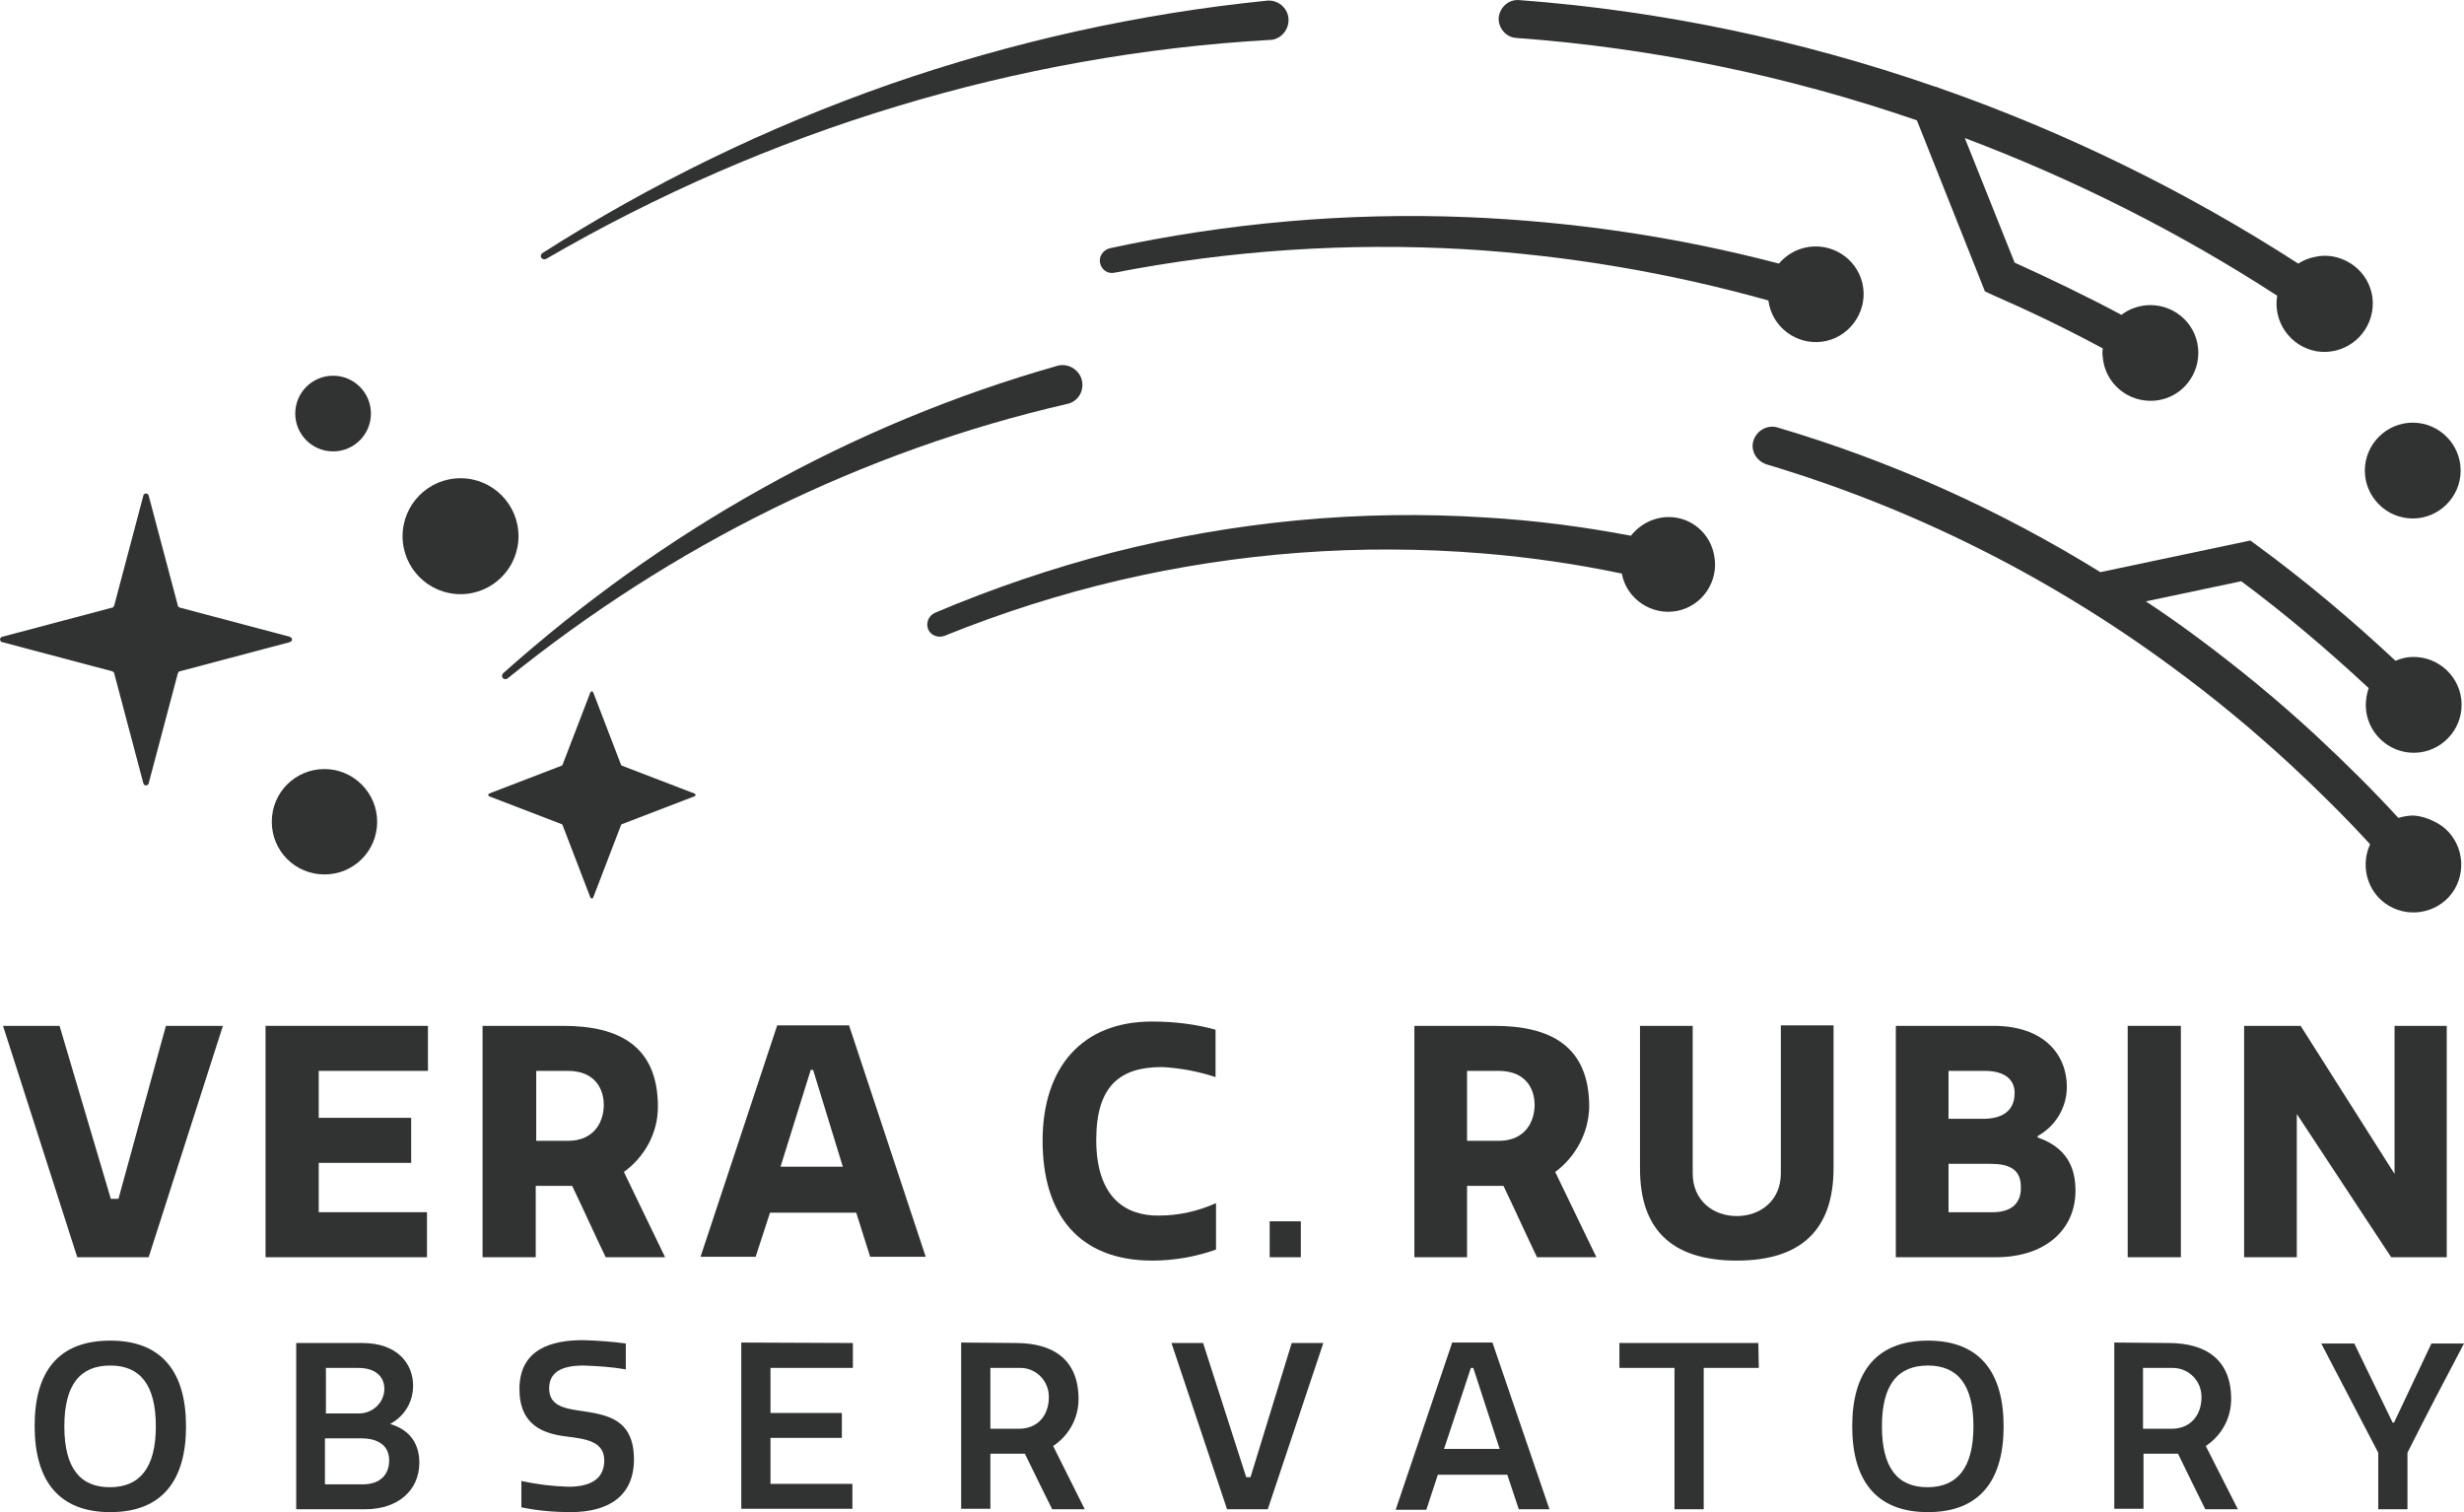 <?xml version="1.0" encoding="UTF-8"?><svg id="Layer_1" xmlns="http://www.w3.org/2000/svg" viewBox="0 0 514.33 315.62"><path d="M67.73,160.52c-6.1,0-11,4.9-11,11s4.9,11,11,11,11-4.9,11-11h0c0-6-4.9-11-11-11Z" style="fill:#313333;"/><circle cx="69.53" cy="86.32" r="7.9" style="fill:#313333;"/><circle cx="96.13" cy="111.92" r="12.1" style="fill:#313333;"/><path d="M60.53,132.92l-23-6.1c-.2-.1-.4-.2-.4-.4l-6.1-23c-.1-.3-.4-.5-.7-.4-.2,.1-.4,.2-.4,.4l-6.1,23c-.1,.2-.2,.4-.4,.4L.43,132.92c-.3,.1-.5,.4-.4,.7,.1,.2,.2,.4,.4,.4l23,6.1c.2,.1,.4,.2,.4,.4l6.1,23c.1,.3,.4,.5,.7,.4,.2-.1,.4-.2,.4-.4l6.1-23c.1-.2,.2-.4,.4-.4l23-6.1c.3-.1,.5-.4,.4-.7,0-.1-.2-.3-.4-.4Z" style="fill:#313333;"/><path d="M144.93,165.62l-15.1-5.8c-.1,0-.1-.1-.2-.2l-5.8-15.1c-.1-.2-.2-.2-.4-.2-.1,0-.1,.1-.2,.2l-5.8,15.1c0,.1-.1,.1-.2,.2l-15.1,5.8c-.2,.1-.2,.3-.2,.4s.1,.1,.2,.2l15.1,5.8c.1,0,.1,.1,.2,.2l5.8,15.1c.1,.2,.2,.2,.4,.2,.1,0,.1-.1,.2-.2l5.8-15.1c0-.1,.1-.1,.2-.2l15.1-5.8c.2,0,.3-.2,.2-.4,0-.1,0-.2-.2-.2Z" style="fill:#313333;"/><path d="M114.03,54.02c23.1-13.4,47.6-24.1,73.1-31.8,25.4-7.7,51.6-12.4,78.1-13.9h.2c2.2-.3,3.8-2.4,3.5-4.7-.3-2.1-2.2-3.6-4.3-3.5-26.9,2.7-53.4,8.6-79,17.5-25.4,8.9-49.7,20.7-72.4,35.2-.3,.2-.5,.7-.2,1,.2,.3,.6,.4,1,.2h0Z" style="fill:#313333;"/><path d="M316.53,7.92c28.5,2.1,56.6,7.9,83.6,17.2l14.2,35.7,1.5,.7c7.8,3.4,15.5,7.1,23.1,11.2-.1,.6-.1,1.2,0,1.9,.5,5.5,5.4,9.5,10.9,9s9.5-5.4,9-10.9-5.4-9.5-10.9-9c-1.9,.2-3.7,.9-5.1,2-7.3-3.9-14.8-7.5-22.3-10.9l-10.4-26c22.8,8.6,44.7,19.6,65.2,32.9-.9,5.4,2.7,10.6,8.2,11.6,5.4,.9,10.6-2.7,11.6-8.2s-2.7-10.6-8.2-11.6c-1.2-.2-2.5-.2-3.7,.1-1.2,.2-2.4,.7-3.5,1.4-23.4-15.1-48.5-27.4-74.8-36.6-.4-.2-.8-.3-1.2-.4C375.73,8.32,346.63,2.22,317.13,.02c-2.2-.2-4.1,1.5-4.3,3.7-.1,2.2,1.6,4.1,3.7,4.2h0Z" style="fill:#313333;"/><path d="M223.13,84.22c2.2-.7,3.3-3,2.6-5.2-.7-2-2.8-3.2-4.9-2.7-21.5,6.1-42.2,14.7-61.7,25.6-19.4,10.8-37.5,23.8-54.1,38.6-.3,.3-.3,.7-.1,1,.3,.3,.7,.3,1,.1,17.1-13.8,35.6-25.7,55.3-35.4,19.6-9.6,40.2-17,61.5-21.9l.4-.1Z" style="fill:#313333;"/><path d="M229.63,54.92c.3,1.4,1.6,2.3,3,2,24.1-4.7,48.7-6.3,73.2-4.9,21.4,1.3,42.6,4.9,63.3,10.7,.7,5.5,5.8,9.3,11.2,8.6s9.3-5.8,8.6-11.2c-.7-5.5-5.8-9.3-11.2-8.6-2.5,.3-4.8,1.6-6.4,3.5-21.3-5.6-43.1-8.8-65.1-9.7-25-1-50.1,1.2-74.6,6.5-1.4,.4-2.3,1.7-2,3.1Z" style="fill:#313333;"/><path d="M348.33,107.92c-3.1,0-6,1.5-7.9,3.9-10-1.9-20-3.2-30.2-3.8-26.2-1.7-52.5,.8-78,7.3-12.7,3.3-25.1,7.5-37.1,12.6-1.3,.6-1.9,2.1-1.4,3.4s2.1,1.9,3.4,1.4h0c11.9-4.8,24.1-8.7,36.5-11.6,24.9-5.8,50.5-7.7,76-5.6,9.7,.8,19.4,2.2,28.9,4.2,1,5.3,6.2,8.8,11.5,7.8s8.8-6.2,7.8-11.5c-.8-4.7-4.8-8.1-9.5-8.1h0Z" style="fill:#313333;"/><path d="M503.63,108.22c5.5,0,10-4.5,10-10s-4.5-10-10-10-10,4.5-10,10,4.5,10,10,10Z" style="fill:#313333;"/><path d="M503.83,170.22c-1.1,0-2.2,.2-3.2,.5-5.5-6-11.3-11.7-17.2-17.2-8-7.4-16.4-14.3-25.2-20.8-3.4-2.5-6.8-4.9-10.3-7.2l19.9-4.2c9.3,6.9,18.1,14.4,26.6,22.3-.4,1.2-.6,2.4-.6,3.7,.1,5.5,4.7,9.9,10.2,9.8,5.5-.1,9.9-4.7,9.8-10.2-.1-5.5-4.7-9.9-10.2-9.8h0c-1.2,0-2.4,.3-3.6,.8-9.1-8.5-18.7-16.6-28.8-24l-1.5-1.1-31.3,6.6c-21-13-43.7-23.2-67.4-30.2-2.1-.6-4.3,.6-5,2.7s.6,4.3,2.7,5c30.5,9.1,59.2,23.5,84.8,42.4,8.6,6.3,16.8,13.1,24.6,20.3,5.7,5.3,11.3,10.8,16.6,16.6-2.3,5-.2,11,4.8,13.3s11,.2,13.3-4.8,.2-11-4.8-13.3c-1.4-.7-2.8-1.1-4.2-1.2h0Z" style="fill:#313333;"/><polygon points="24.73 250.22 23.13 250.22 12.43 214.12 .63 214.12 16.13 262.42 31.03 262.42 46.53 214.12 34.63 214.12 24.73 250.22" style="fill:#313333;"/><polygon points="55.43 262.42 89.13 262.42 89.13 253.02 66.53 253.02 66.53 242.72 85.83 242.72 85.83 233.32 66.53 233.32 66.53 223.52 89.33 223.52 89.33 214.12 55.43 214.12 55.43 262.42" style="fill:#313333;"/><path d="M137.33,231.02c0-12.7-8.1-16.9-19.8-16.9h-16.8v48.3h11.1v-14.9h7.6c2.4,5,4.6,9.9,7,14.9h12.4l-8.6-17.8c4.4-3.2,7.1-8.2,7.1-13.6Zm-18.8,7.1h-6.6v-14.6h6.6c5.7,0,7.5,3.8,7.5,7.1s-1.8,7.5-7.5,7.5h0Z" style="fill:#313333;"/><path d="M162.23,214.02l-16,48.3h11.5l3-9.2h18l2.9,9.2h11.6l-16-48.3h-15Zm.7,29.5l6.3-20.2h.5l6.2,20.2h-13Z" style="fill:#313333;"/><path d="M228.83,237.92c0-11.1,4.8-15.2,13.7-15.2,3.8,.2,7.6,.9,11.2,2.1v-9.9c-4.3-1.2-8.8-1.7-13.3-1.7-14.5,0-22.8,9.5-22.8,24.9s7.6,25,22.9,25c4.5,0,9.1-.8,13.3-2.3v-9.7c-3.8,1.7-7.8,2.6-11.9,2.6-6.8,.1-13.1-3.6-13.1-15.8Z" style="fill:#313333;"/><rect x="265.03" y="254.92" width="6.5" height="7.5" style="fill:#313333;"/><path d="M331.73,231.02c0-12.7-8.1-16.9-19.8-16.9h-16.7v48.3h11v-14.9h7.6c2.4,5,4.6,9.9,7,14.9h12.4l-8.6-17.8c4.3-3.2,7-8.2,7.1-13.6Zm-18.9,7.1h-6.6v-14.6h6.6c5.7,0,7.5,3.8,7.5,7.1s-1.8,7.5-7.5,7.5Z" style="fill:#313333;"/><path d="M371.73,244.92c0,5.6-4.2,8.9-9.2,8.9s-9.2-3.3-9.2-8.9v-30.8h-11v29.8c0,12.3,6.2,19.2,20.2,19.2s20.2-7,20.2-19.3v-29.8h-11v30.9Z" style="fill:#313333;"/><path d="M425.33,237.42v-.3c3.8-2.1,6.1-6,6.1-10.3,0-6.6-4.7-12.7-15.3-12.7h-20.4v48.3h20.9c10.1,0,16.6-5.6,16.6-13.9,0-4.8-1.8-9-7.9-11.1Zm-18.6-13.9h7.6c3.7,0,6.2,1.5,6.2,4.6,0,4.2-3.2,5.4-6.5,5.4h-7.3v-10Zm9.2,29.5h-9.2v-10.1h8.8c3.8,0,6.3,1.1,6.3,4.8,.1,3.1-1.6,5.3-5.9,5.3Z" style="fill:#313333;"/><rect x="444.13" y="214.12" width="11.1" height="48.3" style="fill:#313333;"/><polygon points="499.83 214.12 499.83 245.02 480.23 214.12 468.43 214.12 468.43 262.42 479.43 262.42 479.43 232.52 499.13 262.42 510.73 262.42 510.73 214.12 499.83 214.12" style="fill:#313333;"/><path d="M23.03,279.82c10.8,0,15.8,6.6,15.8,17.9s-5,17.9-15.8,17.9-15.8-6.6-15.8-18,5-17.8,15.8-17.8Zm0,5.2c-6.3,0-9.6,4-9.6,12.7s3.3,12.7,9.5,12.7,9.6-4,9.6-12.7-3.3-12.7-9.5-12.7h0Z" style="fill:#313333;"/><path d="M86.23,289.22c0,3.4-1.8,6.4-4.8,8,4.4,1.3,6.1,4.4,6.1,8.1,0,5.7-4.4,9.7-11.3,9.7h-14.4v-34.7h13.8c7.3,0,10.6,4.3,10.6,8.9Zm-11.5,5.8c2.9,.1,5.4-2.1,5.5-5v-.1c0-2.7-2-4.4-5.4-4.4h-6.8v9.5h6.7Zm6.5,9.8c0-3.1-2.3-4.6-5.8-4.6h-7.6v9.6h7.9c3.8,0,5.5-2.2,5.5-5Z" style="fill:#313333;"/><path d="M126.13,304.82c0-4-3.9-4.5-8-5-4.7-.6-9.7-2.3-9.7-9.9,0-8.4,6.8-10.2,13.3-10.2,3,.1,6,.3,8.9,.7v5.4c-2.9-.5-5.9-.7-8.8-.8-4.8,0-7.2,1.5-7.2,4.8,0,3.6,3.2,4.2,6.9,4.7,5.1,.8,10.8,1.6,10.8,10.1,0,7.7-5.4,11-13.2,11-3.4,0-6.9-.3-10.3-1v-5.5c3.2,.7,6.5,1.1,9.8,1.2,4.9,0,7.5-1.8,7.5-5.5Z" style="fill:#313333;"/><path d="M178.03,280.32v5.2h-17.2v9.4h14.9v5.2h-14.9v9.6h17.1v5.2h-23.2v-34.7l23.3,.1Z" style="fill:#313333;"/><path d="M212.03,280.32c8,0,13.1,3.6,13.1,11.7,0,4-2,7.6-5.3,9.8l6.6,13.2h-6.8c-1.9-3.8-3.8-7.7-5.7-11.6h-7.2v11.5h-6.1v-34.7l11.4,.1Zm-5.3,17.9h5.9c4.5,0,6.3-3.4,6.3-6.5,.1-3.4-2.6-6.2-5.9-6.2h-6.3v12.7Z" style="fill:#313333;"/><path d="M264.63,315.02h-8.5l-11.6-34.7h6.6l9,28h.9l8.6-28h6.6l-11.6,34.7Z" style="fill:#313333;"/><path d="M303.13,280.22h8.4l11.9,34.8h-6.4l-2.4-7.2h-14.5l-2.4,7.3h-6.4l11.8-34.9Zm-1.7,22.2h11.6l-5.5-16.9h-.5l-5.6,16.9Z" style="fill:#313333;"/><path d="M367.13,285.52h-11.5v29.5h-6.1v-29.5h-11.5v-5.2h29l.1,5.2Z" style="fill:#313333;"/><path d="M402.43,279.82c10.8,0,15.8,6.6,15.8,17.9s-5,17.9-15.8,17.9-15.8-6.6-15.8-17.9,5-17.9,15.8-17.9Zm0,5.2c-6.3,0-9.6,4-9.6,12.7s3.3,12.7,9.5,12.7,9.6-4,9.6-12.7-3.3-12.7-9.5-12.7h0Z" style="fill:#313333;"/><path d="M452.63,280.32c8,0,13.1,3.6,13.1,11.7,0,4-2,7.6-5.3,9.8l6.7,13.2h-6.8c-1.9-3.8-3.8-7.7-5.7-11.6h-7.2v11.5h-6.1v-34.7l11.3,.1Zm-5.3,17.9h5.9c4.5,0,6.3-3.4,6.3-6.5,.1-3.4-2.6-6.2-6-6.2h-6.2v12.7Z" style="fill:#313333;"/><path d="M496.43,315.02v-11.8l-11.9-22.8h6.9l8,16.5h.3l7.8-16.5h6.8c-4,7.6-8,15.2-11.8,22.8v11.8h-6.1Z" style="fill:#313333;"/></svg>